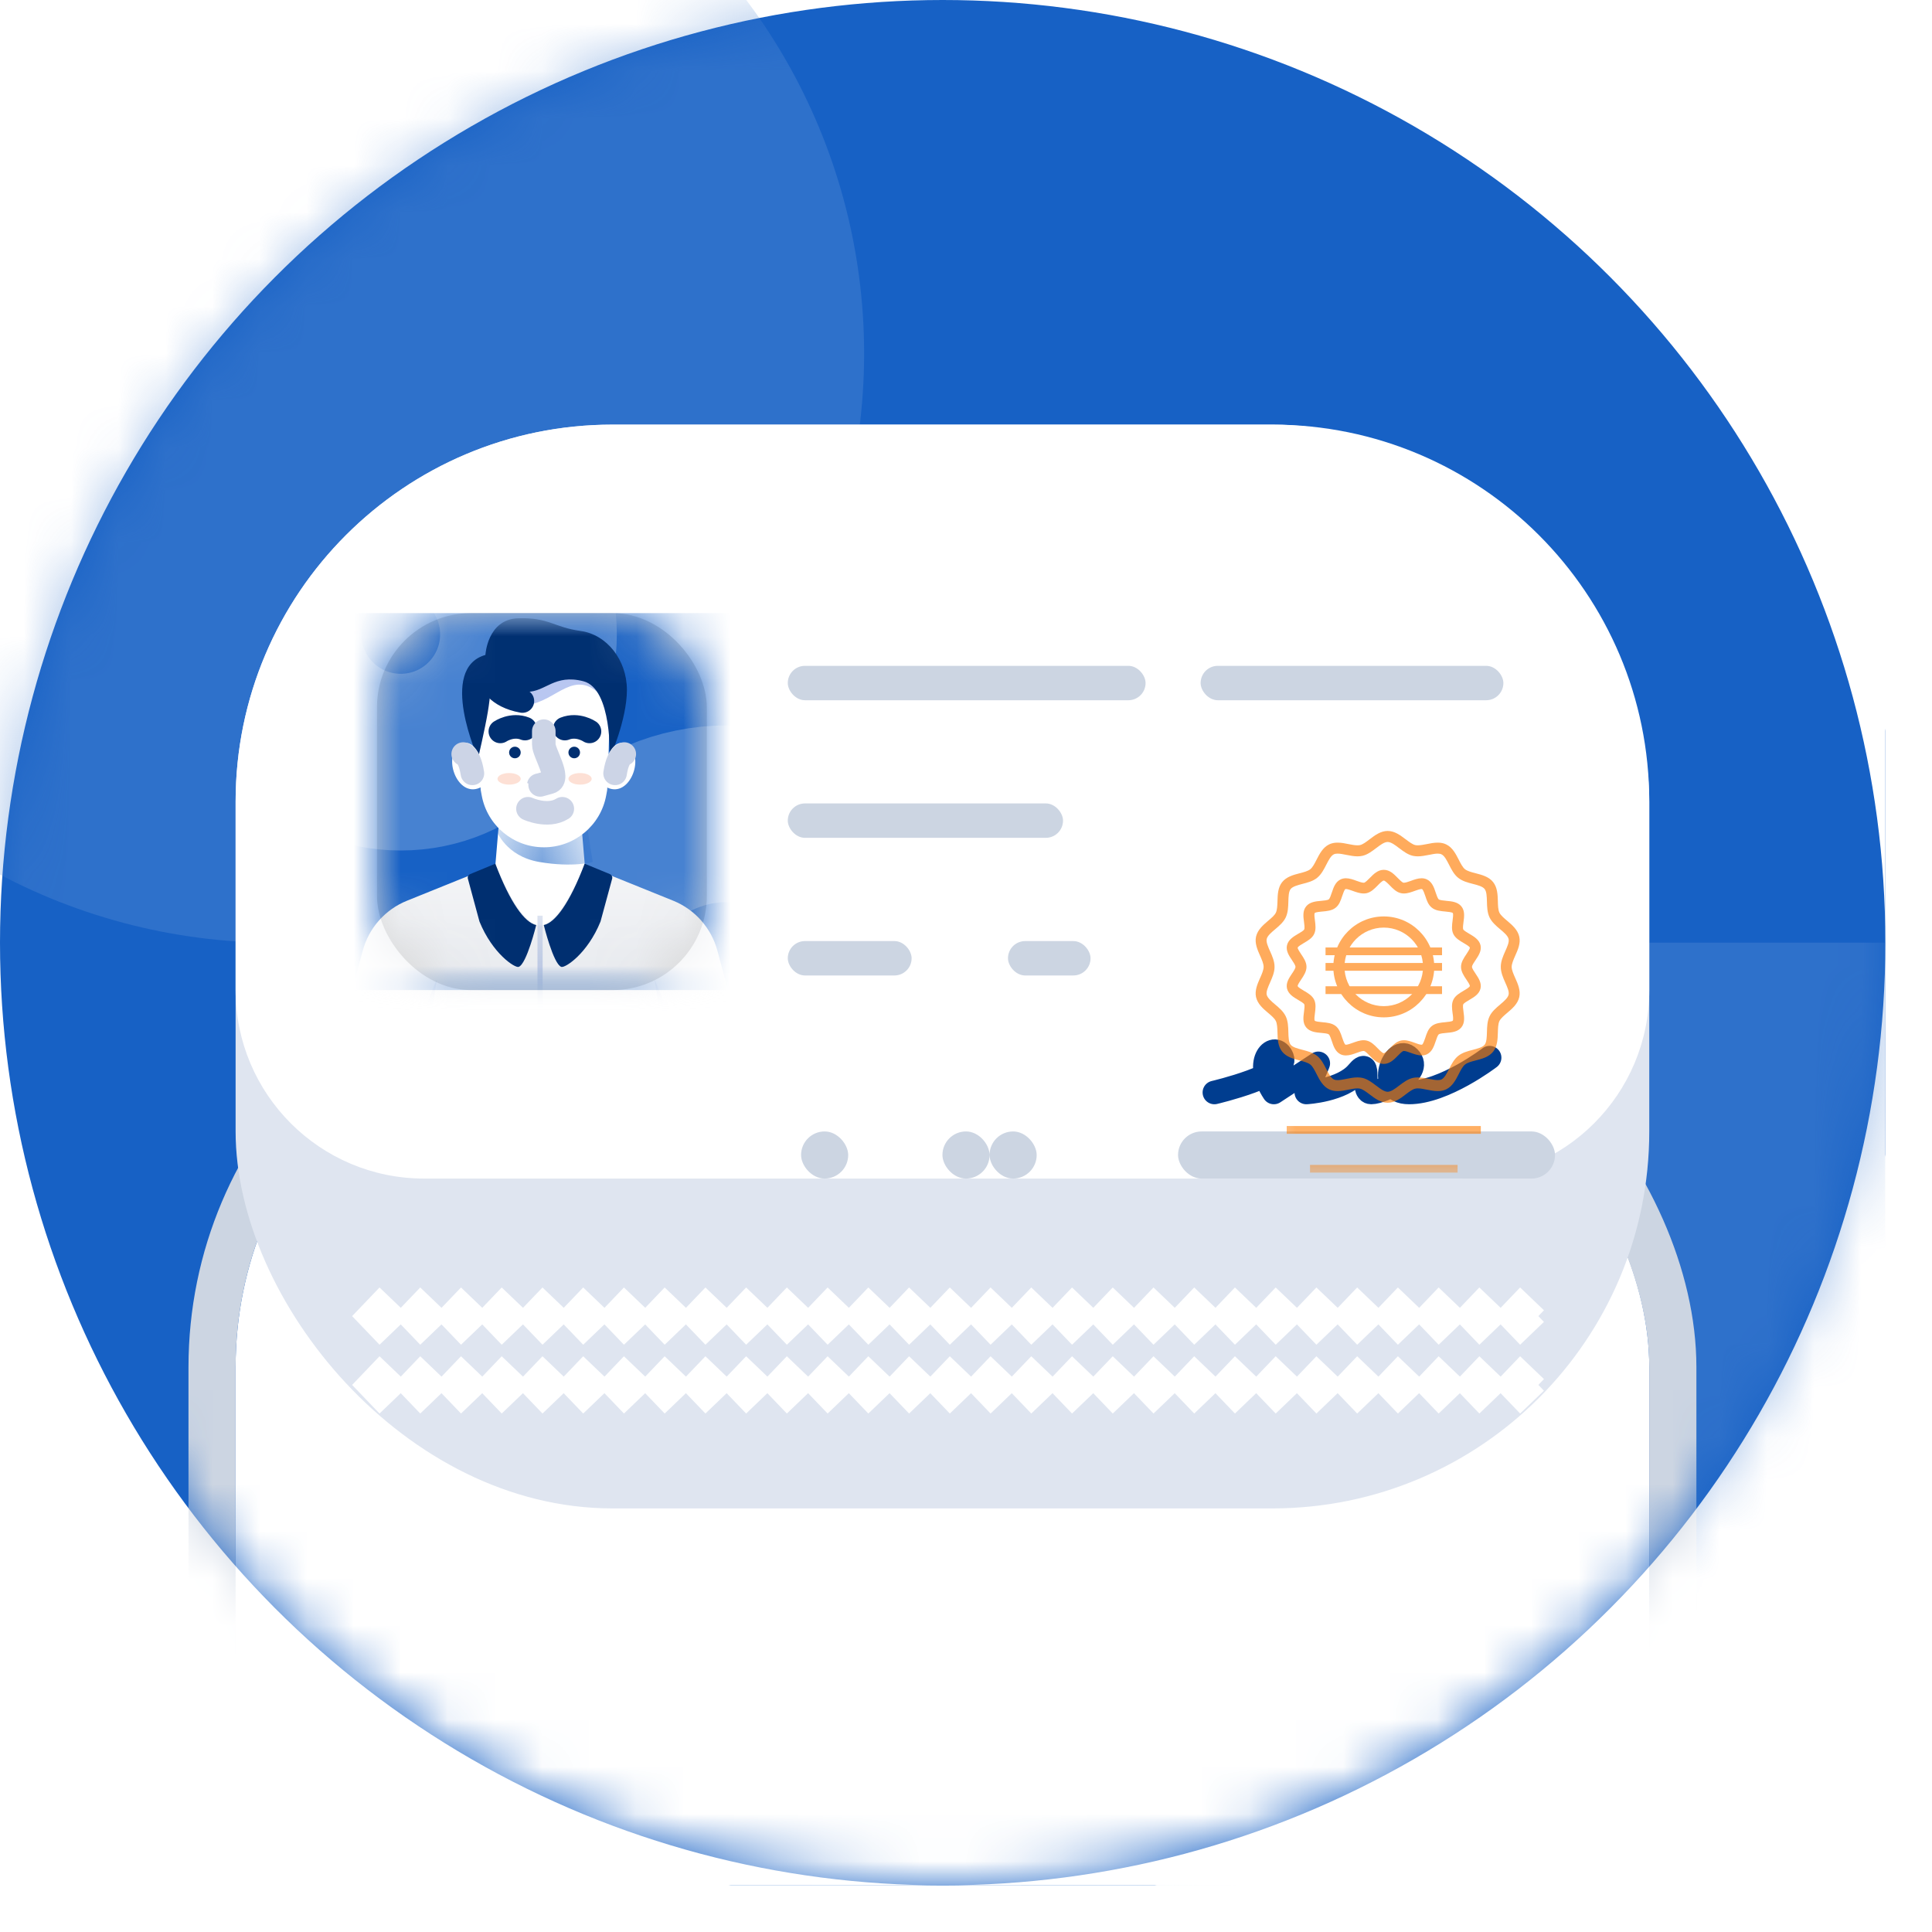 <svg width="41" height="41" viewBox="0 0 41 41" fill="none" xmlns="http://www.w3.org/2000/svg">
<g clip-path="url(#clip0)">
<circle cx="20.005" cy="20.005" r="20.505" fill="#1761C5" stroke="white"/>
<mask id="mask0" mask-type="alpha" maskUnits="userSpaceOnUse" x="0" y="0" width="41" height="41">
<circle cx="20.005" cy="20.005" r="20.005" fill="black"/>
</mask>
<g mask="url(#mask0)">
<rect opacity="0.48" x="21.672" y="20.005" width="18.338" height="20.005" fill="#4882D1"/>
<circle opacity="0.48" cx="5.835" cy="7.502" r="12.503" fill="#4882D1"/>
<g filter="url(#filter0_d)">
<rect x="5" y="9.011" width="30" height="23" rx="8" fill="white"/>
<rect x="4.5" y="8.511" width="31" height="24" rx="8.5" stroke="#CCD5E2"/>
</g>
<rect x="5" y="9.011" width="30" height="23" rx="8" fill="#DFE5F0"/>
<path d="M5 17.011C5 12.593 8.582 9.011 13 9.011H27C31.418 9.011 35 12.593 35 17.011V21.011C35 23.22 33.209 25.011 31 25.011H9C6.791 25.011 5 23.22 5 21.011V17.011Z" fill="white"/>
<rect x="8" y="13.011" width="7" height="8" rx="2" fill="#D8D8D8"/>
<mask id="mask1" mask-type="alpha" maskUnits="userSpaceOnUse" x="8" y="13" width="8" height="9">
<rect x="8" y="13.011" width="7" height="8" rx="2" fill="black"/>
</mask>
<g mask="url(#mask1)">
<rect x="7" y="13.011" width="9" height="8" fill="#1761C5"/>
<mask id="mask2" mask-type="alpha" maskUnits="userSpaceOnUse" x="6" y="13" width="10" height="9">
<rect x="7" y="13.011" width="9" height="8" fill="black"/>
</mask>
<g mask="url(#mask2)">
<circle opacity="0.21" cx="8.504" cy="13.463" r="2.711" stroke="white" stroke-width="3.75"/>
<circle opacity="0.21" cx="15.431" cy="20.828" r="3.559" stroke="white" stroke-width="3.75"/>
<path d="M10.605 17.26H12.318L12.639 21.066H10.284L10.605 17.26Z" fill="white"/>
<mask id="mask3" mask-type="alpha" maskUnits="userSpaceOnUse" x="10" y="17" width="3" height="5">
<path d="M10.605 17.26H12.318L12.639 21.066H10.284L10.605 17.26Z" fill="black"/>
</mask>
<g mask="url(#mask3)">
<path opacity="0.6" d="M10.536 17.623C10.536 17.623 10.727 18.171 11.447 18.293C12.167 18.415 12.579 18.293 12.579 18.293L12.429 17.342L10.467 17.352L10.536 17.623Z" fill="#1761C5"/>
</g>
<path d="M7.697 20.177C7.826 19.695 8.174 19.301 8.636 19.115L10.52 18.354C10.52 18.354 11.027 19.641 11.461 19.641C11.895 19.641 12.405 18.354 12.405 18.354L14.286 19.114C14.748 19.301 15.096 19.695 15.225 20.176L15.568 21.458H7.354L7.697 20.177Z" fill="url(#paint0_linear)"/>
<mask id="mask4" mask-type="alpha" maskUnits="userSpaceOnUse" x="7" y="18" width="9" height="4">
<path d="M7.697 20.177C7.826 19.695 8.174 19.301 8.636 19.115L10.52 18.354C10.52 18.354 11.027 19.641 11.461 19.641C11.895 19.641 12.405 18.354 12.405 18.354L14.286 19.114C14.748 19.301 15.096 19.695 15.225 20.176L15.568 21.458H7.354L7.697 20.177Z" fill="black"/>
</mask>
<g mask="url(#mask4)">
<rect x="11.406" y="19.432" width="0.11" height="2.053" fill="#BECAE4"/>
<path d="M9.166 21.458L9.269 20.785L8.989 21.458H9.166Z" fill="#BECAE4"/>
<path d="M13.993 21.458L13.89 20.785L14.17 21.458H13.993Z" fill="#BECAE4"/>
</g>
<path d="M9.929 18.647C9.918 18.607 9.939 18.566 9.977 18.55L10.512 18.329C10.829 19.166 11.138 19.579 11.379 19.631C11.379 19.631 11.177 20.459 11.007 20.519C10.929 20.547 10.451 20.237 10.175 19.556L9.929 18.647Z" fill="#002F70"/>
<path d="M12.991 18.647C13.001 18.607 12.981 18.566 12.943 18.55L12.407 18.329C12.09 19.166 11.782 19.579 11.54 19.631C11.54 19.631 11.743 20.459 11.912 20.519C11.991 20.547 12.469 20.237 12.744 19.556L12.991 18.647Z" fill="#002F70"/>
<path d="M10.147 14.23H12.94C12.94 14.23 12.934 16.09 12.885 16.768L12.865 16.877C12.75 17.516 12.193 17.981 11.543 17.981V17.981C10.894 17.981 10.337 17.516 10.222 16.877L10.202 16.768C10.114 15.57 10.147 14.23 10.147 14.23H10.147Z" fill="white"/>
<ellipse cx="10.804" cy="16.528" rx="0.246" ry="0.123" fill="#FDE0D5"/>
<ellipse cx="12.31" cy="16.528" rx="0.246" ry="0.123" fill="#FDE0D5"/>
<circle cx="10.927" cy="15.969" r="0.123" fill="#002F70"/>
<circle cx="12.186" cy="15.969" r="0.123" fill="#002F70"/>
<path opacity="0.34" d="M10.426 14.458C10.426 14.458 10.564 15.04 11.193 14.959C11.822 14.878 12.187 14.156 12.778 14.781C12.778 14.781 12.405 13.964 11.575 14.062C10.745 14.159 10.426 14.458 10.426 14.458H10.426Z" fill="#325CD8"/>
<path d="M10.426 14.457C10.426 14.457 10.532 14.777 11.086 14.877" stroke="#002F70" stroke-width="0.5" stroke-linecap="round"/>
<path d="M10.146 16.092C10.146 16.092 9.288 14.187 10.301 13.899C10.301 13.899 10.341 13.142 10.995 13.121C11.65 13.1 11.756 13.313 12.317 13.389C12.877 13.464 13.304 14.005 13.304 14.642C13.304 15.278 12.939 16.092 12.939 16.092C12.939 16.092 12.998 14.616 12.38 14.457C11.763 14.299 11.583 14.682 11.182 14.682C10.781 14.682 10.425 14.437 10.425 14.437C10.425 14.437 10.411 14.762 10.352 15.11C10.294 15.459 10.146 16.092 10.146 16.092Z" fill="#002F70"/>
<path d="M10.618 15.522C10.618 15.522 10.866 15.354 11.141 15.462" stroke="#002F70" stroke-width="0.5" stroke-linecap="round"/>
<path d="M12.51 15.522C12.51 15.522 12.262 15.354 11.987 15.462" stroke="#002F70" stroke-width="0.5" stroke-linecap="round"/>
<path d="M12.894 16.049C12.894 16.049 13.085 15.565 13.375 15.859C13.665 16.153 13.328 16.969 12.853 16.695L12.894 16.049Z" fill="white"/>
<path d="M13.053 16.412C13.089 16.18 13.154 16.043 13.248 16.002" stroke="#CCD4E6" stroke-width="0.5" stroke-linecap="round"/>
<path d="M10.184 16.049C10.184 16.049 9.993 15.565 9.703 15.859C9.412 16.153 9.75 16.969 10.225 16.695L10.184 16.049Z" fill="white"/>
<path d="M10.025 16.412C9.989 16.18 9.924 16.043 9.83 16.002" stroke="#CCD4E6" stroke-width="0.5" stroke-linecap="round"/>
<path d="M11.54 15.516C11.54 15.516 11.54 15.626 11.54 15.8C11.54 15.975 11.905 16.53 11.669 16.599C11.432 16.668 11.433 16.663 11.433 16.663" stroke="#CCD4E6" stroke-width="0.5" stroke-linecap="round"/>
<path d="M11.204 17.163C11.204 17.163 11.622 17.357 11.933 17.163" stroke="#CCD4E6" stroke-width="0.5" stroke-linecap="round"/>
</g>
</g>
<rect x="25" y="24.011" width="8" height="1" rx="0.5" fill="#CCD5E2"/>
<rect opacity="0.2" x="16.718" y="14.13" width="7.593" height="0.73" rx="0.365" fill="#002F70"/>
<rect opacity="0.2" x="25.479" y="14.13" width="6.425" height="0.73" rx="0.365" fill="#002F70"/>
<rect opacity="0.2" x="16.718" y="17.05" width="5.841" height="0.73" rx="0.365" fill="#002F70"/>
<rect opacity="0.2" x="16.718" y="19.971" width="2.628" height="0.73" rx="0.365" fill="#002F70"/>
<rect opacity="0.2" x="17" y="24.011" width="1" height="1" rx="0.5" fill="#002F70"/>
<rect opacity="0.2" x="20" y="24.011" width="1" height="1" rx="0.5" fill="#002F70"/>
<rect opacity="0.2" x="21" y="24.011" width="1" height="1" rx="0.5" fill="#002F70"/>
<rect opacity="0.2" x="21.391" y="19.971" width="1.752" height="0.73" rx="0.365" fill="#002F70"/>
<path d="M25.771 23.184C25.771 23.184 27.356 22.814 27.211 22.445C27.066 22.076 26.574 22.492 27.033 23.184L27.976 22.566L27.722 23.184C27.722 23.184 28.485 23.145 28.807 22.761C29.129 22.377 28.855 23.184 29.1 23.184C29.345 23.184 30.216 22.761 29.904 22.445C29.592 22.129 29.161 23.184 29.904 23.184C30.647 23.184 31.612 22.445 31.612 22.445" stroke="#003D8F" stroke-width="0.5" stroke-linecap="round" stroke-linejoin="round"/>
<path d="M8.307 27.564L7.957 27.93L8.307 28.295" stroke="white" stroke-width="0.7"/>
<path d="M9.171 27.564L8.821 27.93L9.171 28.295" stroke="white" stroke-width="0.7"/>
<path d="M10.036 27.564L9.686 27.93L10.036 28.295" stroke="white" stroke-width="0.7"/>
<path d="M10.9 27.564L10.55 27.93L10.9 28.295" stroke="white" stroke-width="0.7"/>
<path d="M11.765 27.564L11.415 27.93L11.765 28.295" stroke="white" stroke-width="0.7"/>
<path d="M12.629 27.564L12.279 27.93L12.629 28.295" stroke="white" stroke-width="0.7"/>
<path d="M13.494 27.564L13.144 27.93L13.494 28.295" stroke="white" stroke-width="0.7"/>
<path d="M14.358 27.564L14.008 27.93L14.358 28.295" stroke="white" stroke-width="0.7"/>
<path d="M15.223 27.564L14.873 27.93L15.223 28.295" stroke="white" stroke-width="0.7"/>
<path d="M16.087 27.564L15.737 27.93L16.087 28.295" stroke="white" stroke-width="0.7"/>
<path d="M16.951 27.564L16.601 27.93L16.951 28.295" stroke="white" stroke-width="0.7"/>
<path d="M17.816 27.564L17.466 27.93L17.816 28.295" stroke="white" stroke-width="0.7"/>
<path d="M18.68 27.564L18.33 27.93L18.68 28.295" stroke="white" stroke-width="0.7"/>
<path d="M19.545 27.564L19.195 27.93L19.545 28.295" stroke="white" stroke-width="0.7"/>
<path d="M20.409 27.564L20.059 27.93L20.409 28.295" stroke="white" stroke-width="0.7"/>
<path d="M21.274 27.564L20.924 27.93L21.274 28.295" stroke="white" stroke-width="0.7"/>
<path d="M22.138 27.564L21.788 27.93L22.138 28.295" stroke="white" stroke-width="0.7"/>
<path d="M23.003 27.564L22.653 27.93L23.003 28.295" stroke="white" stroke-width="0.7"/>
<path d="M23.867 27.564L23.517 27.93L23.867 28.295" stroke="white" stroke-width="0.7"/>
<path d="M24.732 27.564L24.382 27.93L24.732 28.295" stroke="white" stroke-width="0.7"/>
<path d="M25.596 27.564L25.246 27.93L25.596 28.295" stroke="white" stroke-width="0.7"/>
<path d="M26.46 27.564L26.11 27.93L26.46 28.295" stroke="white" stroke-width="0.7"/>
<path d="M27.325 27.564L26.975 27.93L27.325 28.295" stroke="white" stroke-width="0.7"/>
<path d="M28.189 27.564L27.839 27.93L28.189 28.295" stroke="white" stroke-width="0.7"/>
<path d="M29.054 27.564L28.704 27.93L29.054 28.295" stroke="white" stroke-width="0.7"/>
<path d="M29.918 27.564L29.568 27.93L29.918 28.295" stroke="white" stroke-width="0.7"/>
<path d="M30.783 27.564L30.433 27.93L30.783 28.295" stroke="white" stroke-width="0.7"/>
<path d="M31.647 27.564L31.297 27.93L31.647 28.295" stroke="white" stroke-width="0.7"/>
<path d="M32.512 27.564L32.162 27.93L32.512 28.295" stroke="white" stroke-width="0.7"/>
<path d="M8.307 29.024L7.957 29.39L8.307 29.755" stroke="white" stroke-width="0.7"/>
<path d="M9.171 29.024L8.821 29.39L9.171 29.755" stroke="white" stroke-width="0.7"/>
<path d="M10.036 29.024L9.686 29.39L10.036 29.755" stroke="white" stroke-width="0.7"/>
<path d="M10.9 29.024L10.55 29.39L10.9 29.755" stroke="white" stroke-width="0.7"/>
<path d="M11.765 29.024L11.415 29.39L11.765 29.755" stroke="white" stroke-width="0.7"/>
<path d="M12.629 29.024L12.279 29.39L12.629 29.755" stroke="white" stroke-width="0.7"/>
<path d="M13.494 29.024L13.144 29.39L13.494 29.755" stroke="white" stroke-width="0.7"/>
<path d="M14.358 29.024L14.008 29.39L14.358 29.755" stroke="white" stroke-width="0.7"/>
<path d="M15.223 29.024L14.873 29.39L15.223 29.755" stroke="white" stroke-width="0.7"/>
<path d="M16.087 29.024L15.737 29.39L16.087 29.755" stroke="white" stroke-width="0.7"/>
<path d="M16.951 29.024L16.601 29.39L16.951 29.755" stroke="white" stroke-width="0.7"/>
<path d="M17.816 29.024L17.466 29.39L17.816 29.755" stroke="white" stroke-width="0.7"/>
<path d="M18.68 29.024L18.33 29.39L18.68 29.755" stroke="white" stroke-width="0.7"/>
<path d="M19.545 29.024L19.195 29.39L19.545 29.755" stroke="white" stroke-width="0.7"/>
<path d="M20.409 29.024L20.059 29.39L20.409 29.755" stroke="white" stroke-width="0.7"/>
<path d="M21.274 29.024L20.924 29.39L21.274 29.755" stroke="white" stroke-width="0.7"/>
<path d="M22.138 29.024L21.788 29.39L22.138 29.755" stroke="white" stroke-width="0.7"/>
<path d="M23.003 29.024L22.653 29.39L23.003 29.755" stroke="white" stroke-width="0.7"/>
<path d="M23.867 29.024L23.517 29.39L23.867 29.755" stroke="white" stroke-width="0.7"/>
<path d="M24.732 29.024L24.382 29.39L24.732 29.755" stroke="white" stroke-width="0.7"/>
<path d="M25.596 29.024L25.246 29.39L25.596 29.755" stroke="white" stroke-width="0.7"/>
<path d="M26.46 29.024L26.11 29.39L26.46 29.755" stroke="white" stroke-width="0.7"/>
<path d="M27.325 29.024L26.975 29.39L27.325 29.755" stroke="white" stroke-width="0.7"/>
<path d="M28.189 29.024L27.839 29.39L28.189 29.755" stroke="white" stroke-width="0.7"/>
<path d="M29.054 29.024L28.704 29.39L29.054 29.755" stroke="white" stroke-width="0.7"/>
<path d="M29.918 29.024L29.568 29.39L29.918 29.755" stroke="white" stroke-width="0.7"/>
<path d="M30.783 29.024L30.433 29.39L30.783 29.755" stroke="white" stroke-width="0.7"/>
<path d="M31.647 29.024L31.297 29.39L31.647 29.755" stroke="white" stroke-width="0.7"/>
<path d="M32.512 29.024L32.162 29.39L32.512 29.755" stroke="white" stroke-width="0.7"/>
<g opacity="0.64">
<path fill-rule="evenodd" clip-rule="evenodd" d="M29.448 23.402C29.298 23.402 29.174 23.308 29.065 23.225C28.995 23.172 28.922 23.117 28.862 23.103C28.846 23.099 28.828 23.097 28.807 23.097C28.751 23.097 28.683 23.111 28.618 23.124C28.542 23.139 28.464 23.155 28.386 23.155C28.317 23.155 28.257 23.142 28.205 23.117C28.073 23.053 28.002 22.915 27.94 22.794L27.939 22.792C27.899 22.713 27.857 22.631 27.807 22.591C27.756 22.55 27.663 22.526 27.581 22.505C27.449 22.47 27.3 22.432 27.209 22.317C27.118 22.202 27.113 22.047 27.11 21.911C27.107 21.821 27.104 21.727 27.076 21.669C27.049 21.611 26.979 21.552 26.911 21.495C26.807 21.407 26.689 21.307 26.655 21.16C26.624 21.019 26.686 20.88 26.74 20.756L26.742 20.753C26.778 20.671 26.816 20.585 26.816 20.518C26.816 20.451 26.778 20.366 26.742 20.284L26.74 20.28C26.686 20.157 26.624 20.018 26.655 19.877C26.689 19.73 26.807 19.63 26.911 19.541C26.979 19.484 27.049 19.425 27.076 19.368C27.104 19.309 27.107 19.216 27.11 19.126L27.11 19.124C27.114 18.989 27.118 18.835 27.209 18.72C27.301 18.605 27.449 18.566 27.581 18.532L27.583 18.532C27.669 18.509 27.757 18.486 27.807 18.446C27.857 18.406 27.899 18.324 27.939 18.245L27.94 18.243C28.002 18.122 28.073 17.984 28.205 17.92C28.258 17.894 28.317 17.882 28.386 17.882C28.465 17.882 28.546 17.898 28.618 17.913C28.683 17.926 28.751 17.939 28.808 17.939C28.829 17.939 28.846 17.937 28.862 17.934C28.923 17.92 28.995 17.865 29.064 17.812C29.174 17.729 29.298 17.634 29.448 17.634C29.598 17.634 29.722 17.729 29.831 17.812L29.834 17.813C29.903 17.866 29.975 17.92 30.034 17.934C30.049 17.937 30.068 17.939 30.088 17.939C30.147 17.939 30.22 17.924 30.278 17.913C30.35 17.898 30.432 17.882 30.51 17.882C30.58 17.882 30.639 17.894 30.691 17.92C30.824 17.984 30.894 18.122 30.956 18.243C30.997 18.323 31.039 18.406 31.089 18.446C31.139 18.486 31.227 18.509 31.313 18.531L31.316 18.532C31.447 18.566 31.596 18.604 31.687 18.72C31.778 18.835 31.783 18.989 31.787 19.125C31.789 19.215 31.792 19.309 31.82 19.368C31.848 19.425 31.917 19.484 31.985 19.541C32.089 19.63 32.208 19.73 32.241 19.877C32.273 20.018 32.211 20.157 32.156 20.28C32.121 20.36 32.08 20.45 32.08 20.518C32.08 20.587 32.119 20.673 32.156 20.756C32.211 20.879 32.273 21.019 32.241 21.16C32.208 21.306 32.089 21.407 31.985 21.495C31.917 21.553 31.847 21.612 31.82 21.669C31.792 21.727 31.79 21.819 31.787 21.908L31.787 21.911C31.783 22.047 31.778 22.202 31.688 22.317C31.596 22.432 31.447 22.471 31.316 22.504L31.314 22.505C31.228 22.527 31.139 22.55 31.09 22.591C31.039 22.631 30.995 22.717 30.957 22.793C30.895 22.914 30.824 23.053 30.691 23.117C30.639 23.142 30.58 23.155 30.511 23.155C30.432 23.155 30.35 23.138 30.278 23.124C30.213 23.111 30.145 23.097 30.089 23.097C30.068 23.097 30.05 23.099 30.034 23.103C29.974 23.116 29.902 23.171 29.832 23.224C29.723 23.308 29.599 23.402 29.448 23.402H29.448ZM28.807 22.864C28.846 22.864 28.881 22.868 28.914 22.875C29.022 22.9 29.113 22.97 29.202 23.037L29.204 23.038C29.288 23.102 29.375 23.169 29.448 23.169C29.52 23.169 29.607 23.103 29.691 23.039C29.781 22.971 29.874 22.9 29.983 22.875C30.016 22.868 30.051 22.864 30.089 22.864C30.168 22.864 30.247 22.88 30.323 22.895L30.327 22.896C30.39 22.908 30.456 22.921 30.511 22.921C30.544 22.921 30.57 22.917 30.591 22.907C30.654 22.876 30.703 22.779 30.751 22.686C30.803 22.584 30.856 22.48 30.945 22.408C31.034 22.337 31.147 22.307 31.257 22.279C31.358 22.252 31.463 22.225 31.506 22.171C31.549 22.117 31.552 22.009 31.555 21.905C31.558 21.79 31.561 21.672 31.611 21.567C31.66 21.465 31.75 21.39 31.836 21.317L31.837 21.316C31.917 21.248 31.999 21.178 32.015 21.108C32.03 21.043 31.986 20.946 31.944 20.852C31.897 20.746 31.849 20.636 31.849 20.518C31.849 20.401 31.897 20.291 31.944 20.185C31.986 20.091 32.03 19.994 32.015 19.928C31.999 19.858 31.916 19.788 31.835 19.72C31.749 19.647 31.66 19.571 31.611 19.47C31.561 19.365 31.558 19.247 31.555 19.132C31.552 19.028 31.549 18.92 31.506 18.866C31.463 18.811 31.359 18.784 31.258 18.758C31.148 18.73 31.034 18.7 30.944 18.628C30.856 18.557 30.802 18.452 30.751 18.351C30.703 18.257 30.654 18.16 30.59 18.13C30.57 18.12 30.544 18.115 30.51 18.115C30.455 18.115 30.388 18.129 30.324 18.142L30.322 18.142C30.245 18.157 30.166 18.173 30.088 18.173C30.05 18.173 30.016 18.169 29.983 18.162C29.875 18.137 29.783 18.067 29.694 18L29.692 17.999C29.612 17.937 29.521 17.868 29.448 17.868C29.375 17.868 29.284 17.937 29.204 17.999L29.202 18C29.113 18.067 29.021 18.137 28.913 18.162C28.88 18.169 28.846 18.173 28.808 18.173C28.73 18.173 28.651 18.157 28.574 18.142L28.573 18.142C28.508 18.129 28.442 18.115 28.386 18.115C28.352 18.115 28.326 18.12 28.306 18.13C28.243 18.16 28.194 18.257 28.146 18.35C28.094 18.452 28.04 18.557 27.951 18.629C27.862 18.701 27.748 18.73 27.638 18.758C27.538 18.785 27.433 18.812 27.39 18.866C27.347 18.92 27.344 19.028 27.341 19.132C27.338 19.247 27.334 19.366 27.285 19.47C27.236 19.572 27.147 19.647 27.061 19.72C26.98 19.788 26.897 19.858 26.881 19.928C26.867 19.993 26.91 20.09 26.951 20.184L26.953 20.187C27 20.292 27.048 20.401 27.048 20.518C27.048 20.636 26.999 20.745 26.952 20.851L26.951 20.854C26.91 20.947 26.867 21.044 26.881 21.108C26.897 21.178 26.98 21.249 27.061 21.317C27.147 21.389 27.235 21.464 27.285 21.567C27.334 21.67 27.338 21.788 27.341 21.902L27.341 21.905C27.344 22.009 27.347 22.117 27.39 22.171C27.433 22.225 27.537 22.252 27.637 22.278C27.748 22.307 27.863 22.336 27.952 22.408C28.041 22.48 28.096 22.59 28.145 22.686C28.193 22.779 28.243 22.876 28.306 22.907C28.326 22.917 28.352 22.922 28.386 22.922C28.442 22.922 28.508 22.908 28.573 22.895C28.649 22.88 28.728 22.864 28.807 22.864L28.807 22.864Z" fill="#FF7C00"/>
<path fill-rule="evenodd" clip-rule="evenodd" d="M29.366 22.578C29.238 22.578 29.147 22.485 29.068 22.404L29.066 22.402C29.028 22.363 28.976 22.311 28.949 22.305C28.945 22.304 28.941 22.303 28.937 22.303C28.902 22.303 28.841 22.325 28.793 22.343L28.79 22.344C28.72 22.37 28.64 22.398 28.563 22.398C28.522 22.398 28.485 22.391 28.451 22.375C28.338 22.321 28.298 22.2 28.263 22.093C28.247 22.047 28.222 21.969 28.198 21.951C28.174 21.932 28.099 21.925 28.043 21.92L28.04 21.92C27.926 21.91 27.797 21.898 27.719 21.803C27.641 21.708 27.658 21.582 27.673 21.472C27.68 21.42 27.691 21.341 27.678 21.313C27.665 21.287 27.596 21.247 27.551 21.221C27.452 21.163 27.34 21.097 27.312 20.977C27.285 20.86 27.355 20.755 27.417 20.663C27.451 20.613 27.492 20.55 27.492 20.518C27.492 20.486 27.451 20.424 27.417 20.374C27.355 20.282 27.285 20.177 27.312 20.06C27.34 19.94 27.452 19.874 27.55 19.816C27.596 19.79 27.665 19.75 27.677 19.724C27.691 19.696 27.68 19.617 27.673 19.565C27.658 19.454 27.641 19.329 27.719 19.234C27.796 19.139 27.925 19.127 28.039 19.117C28.093 19.112 28.173 19.105 28.198 19.086C28.221 19.068 28.245 18.997 28.262 18.945L28.263 18.943C28.298 18.837 28.338 18.715 28.451 18.662C28.486 18.646 28.522 18.638 28.563 18.638C28.64 18.638 28.72 18.667 28.79 18.693C28.834 18.709 28.902 18.733 28.937 18.733C28.942 18.733 28.945 18.733 28.949 18.732C28.976 18.726 29.029 18.672 29.068 18.633C29.148 18.551 29.238 18.459 29.366 18.459C29.493 18.459 29.583 18.551 29.663 18.633C29.702 18.672 29.755 18.726 29.782 18.732C29.785 18.733 29.789 18.733 29.793 18.733C29.829 18.733 29.896 18.709 29.941 18.693C30.011 18.667 30.091 18.638 30.168 18.638C30.209 18.638 30.245 18.646 30.28 18.662C30.392 18.715 30.433 18.836 30.468 18.943C30.486 18.996 30.51 19.068 30.533 19.086C30.557 19.104 30.632 19.111 30.688 19.116L30.691 19.117C30.805 19.127 30.934 19.139 31.012 19.234C31.09 19.329 31.073 19.454 31.058 19.565C31.05 19.617 31.04 19.696 31.053 19.724C31.066 19.749 31.132 19.787 31.18 19.816C31.279 19.874 31.391 19.94 31.419 20.06C31.446 20.177 31.376 20.281 31.314 20.374C31.28 20.424 31.238 20.486 31.238 20.518C31.238 20.551 31.282 20.615 31.314 20.663C31.376 20.755 31.446 20.86 31.419 20.977C31.391 21.097 31.279 21.163 31.18 21.22L31.177 21.222C31.13 21.25 31.066 21.288 31.053 21.313C31.04 21.341 31.05 21.42 31.058 21.472C31.073 21.582 31.09 21.708 31.012 21.803C30.935 21.898 30.806 21.91 30.692 21.92C30.638 21.924 30.558 21.932 30.533 21.951C30.51 21.969 30.486 22.04 30.469 22.093L30.468 22.095C30.432 22.201 30.392 22.322 30.28 22.375C30.245 22.391 30.209 22.398 30.168 22.398C30.091 22.398 30.011 22.369 29.941 22.344C29.893 22.327 29.828 22.303 29.793 22.303C29.789 22.303 29.785 22.304 29.782 22.304C29.755 22.311 29.702 22.364 29.664 22.404C29.584 22.485 29.493 22.578 29.366 22.578L29.366 22.578ZM28.938 22.075C28.959 22.075 28.98 22.078 29 22.082C29.097 22.104 29.168 22.176 29.236 22.246L29.238 22.248C29.275 22.286 29.338 22.35 29.366 22.35C29.392 22.35 29.456 22.286 29.493 22.248L29.495 22.246C29.563 22.176 29.634 22.104 29.73 22.082C29.75 22.078 29.771 22.075 29.793 22.075C29.872 22.075 29.952 22.105 30.023 22.13L30.025 22.131C30.063 22.145 30.134 22.171 30.167 22.171C30.172 22.171 30.176 22.17 30.178 22.169C30.201 22.158 30.231 22.07 30.247 22.023C30.277 21.93 30.309 21.833 30.388 21.772C30.466 21.711 30.575 21.701 30.67 21.693L30.674 21.692C30.726 21.687 30.815 21.679 30.83 21.66C30.846 21.641 30.833 21.547 30.826 21.502C30.814 21.409 30.799 21.303 30.843 21.214C30.886 21.127 30.974 21.076 31.059 21.026C31.1 21.002 31.186 20.952 31.192 20.926C31.197 20.903 31.144 20.825 31.119 20.788C31.068 20.713 31.005 20.619 31.005 20.518C31.005 20.418 31.066 20.328 31.119 20.249C31.144 20.211 31.196 20.134 31.192 20.11C31.186 20.085 31.098 20.034 31.06 20.012C30.975 19.962 30.886 19.91 30.843 19.823C30.799 19.734 30.814 19.628 30.826 19.535C30.833 19.486 30.845 19.395 30.83 19.376C30.814 19.357 30.72 19.349 30.67 19.344C30.574 19.335 30.466 19.326 30.388 19.264C30.309 19.203 30.277 19.107 30.247 19.014C30.231 18.967 30.201 18.879 30.178 18.868C30.175 18.866 30.172 18.866 30.167 18.866C30.134 18.866 30.059 18.893 30.023 18.906C29.952 18.932 29.872 18.961 29.793 18.961C29.771 18.961 29.75 18.959 29.73 18.954C29.634 18.933 29.563 18.861 29.495 18.791L29.493 18.789C29.456 18.751 29.392 18.687 29.366 18.687C29.338 18.687 29.275 18.751 29.238 18.789L29.236 18.791C29.167 18.861 29.096 18.933 29 18.955C28.981 18.959 28.96 18.961 28.939 18.961C28.86 18.961 28.78 18.932 28.709 18.907L28.707 18.906C28.668 18.892 28.596 18.866 28.564 18.866C28.559 18.866 28.555 18.866 28.552 18.868C28.53 18.878 28.502 18.961 28.485 19.011L28.484 19.014C28.453 19.107 28.421 19.204 28.343 19.264C28.265 19.326 28.156 19.336 28.061 19.344L28.057 19.344C28.005 19.349 27.916 19.358 27.901 19.376C27.885 19.396 27.899 19.493 27.905 19.535C27.917 19.628 27.931 19.734 27.887 19.823C27.845 19.91 27.757 19.961 27.672 20.011C27.631 20.035 27.545 20.085 27.539 20.111C27.535 20.134 27.587 20.211 27.612 20.249C27.663 20.324 27.726 20.417 27.726 20.518C27.726 20.619 27.663 20.713 27.612 20.788C27.587 20.825 27.534 20.903 27.539 20.926C27.545 20.952 27.63 21.001 27.671 21.025C27.756 21.075 27.845 21.127 27.888 21.214C27.931 21.303 27.917 21.409 27.905 21.502C27.898 21.551 27.886 21.642 27.901 21.66C27.916 21.679 28.003 21.687 28.055 21.692L28.061 21.693C28.157 21.701 28.265 21.711 28.343 21.772C28.422 21.833 28.453 21.93 28.484 22.023C28.5 22.07 28.53 22.158 28.552 22.169C28.555 22.17 28.559 22.171 28.564 22.171C28.598 22.171 28.676 22.142 28.709 22.13C28.779 22.105 28.86 22.075 28.938 22.075Z" fill="#FF7C00"/>
<mask id="mask5" mask-type="alpha" maskUnits="userSpaceOnUse" x="26" y="17" width="7" height="8">
<path d="M26.647 24.885H32.25V17.799H26.647V24.885Z" fill="black"/>
</mask>
<g mask="url(#mask5)">
<path d="M28.13 20.271H30.602V20.107H28.13V20.271Z" fill="#FF7C00"/>
<path d="M28.13 20.601H30.602V20.436H28.13V20.601Z" fill="#FF7C00"/>
<path d="M28.13 21.095H30.602V20.93H28.13V21.095Z" fill="#FF7C00"/>
<path fill-rule="evenodd" clip-rule="evenodd" d="M29.366 21.59C28.775 21.59 28.295 21.109 28.295 20.519C28.295 19.928 28.775 19.448 29.366 19.448C29.956 19.448 30.437 19.928 30.437 20.519C30.437 21.109 29.956 21.59 29.366 21.59ZM29.366 19.685C28.906 19.685 28.532 20.059 28.532 20.519C28.532 20.978 28.906 21.352 29.366 21.352C29.825 21.352 30.199 20.978 30.199 20.519C30.199 20.059 29.825 19.685 29.366 19.685Z" fill="#FF7C00"/>
<path d="M27.801 24.885H30.932V24.721H27.801V24.885Z" fill="#FF7C00"/>
<path d="M27.306 24.061H31.425V23.896H27.306V24.061Z" fill="#FF7C00"/>
</g>
</g>
</g>
</g>
<defs>
<filter id="filter0_d" x="-16" y="0.011" width="72" height="65" filterUnits="userSpaceOnUse" color-interpolation-filters="sRGB">
<feFlood flood-opacity="0" result="BackgroundImageFix"/>
<feColorMatrix in="SourceAlpha" type="matrix" values="0 0 0 0 0 0 0 0 0 0 0 0 0 0 0 0 0 0 127 0"/>
<feOffset dy="12"/>
<feGaussianBlur stdDeviation="10"/>
<feColorMatrix type="matrix" values="0 0 0 0 0 0 0 0 0 0.184 0 0 0 0 0.439 0 0 0 0.161 0"/>
<feBlend mode="normal" in2="BackgroundImageFix" result="effect1_dropShadow"/>
<feBlend mode="normal" in="SourceGraphic" in2="effect1_dropShadow" result="shape"/>
</filter>
<linearGradient id="paint0_linear" x1="7.354" y1="18.354" x2="7.354" y2="21.458" gradientUnits="userSpaceOnUse">
<stop stop-color="#F4F5F7"/>
<stop offset="1" stop-color="#E5E8ED"/>
</linearGradient>
<clipPath id="clip0">
<rect width="40.011" height="40.011" fill="white"/>
</clipPath>
</defs>
</svg>
